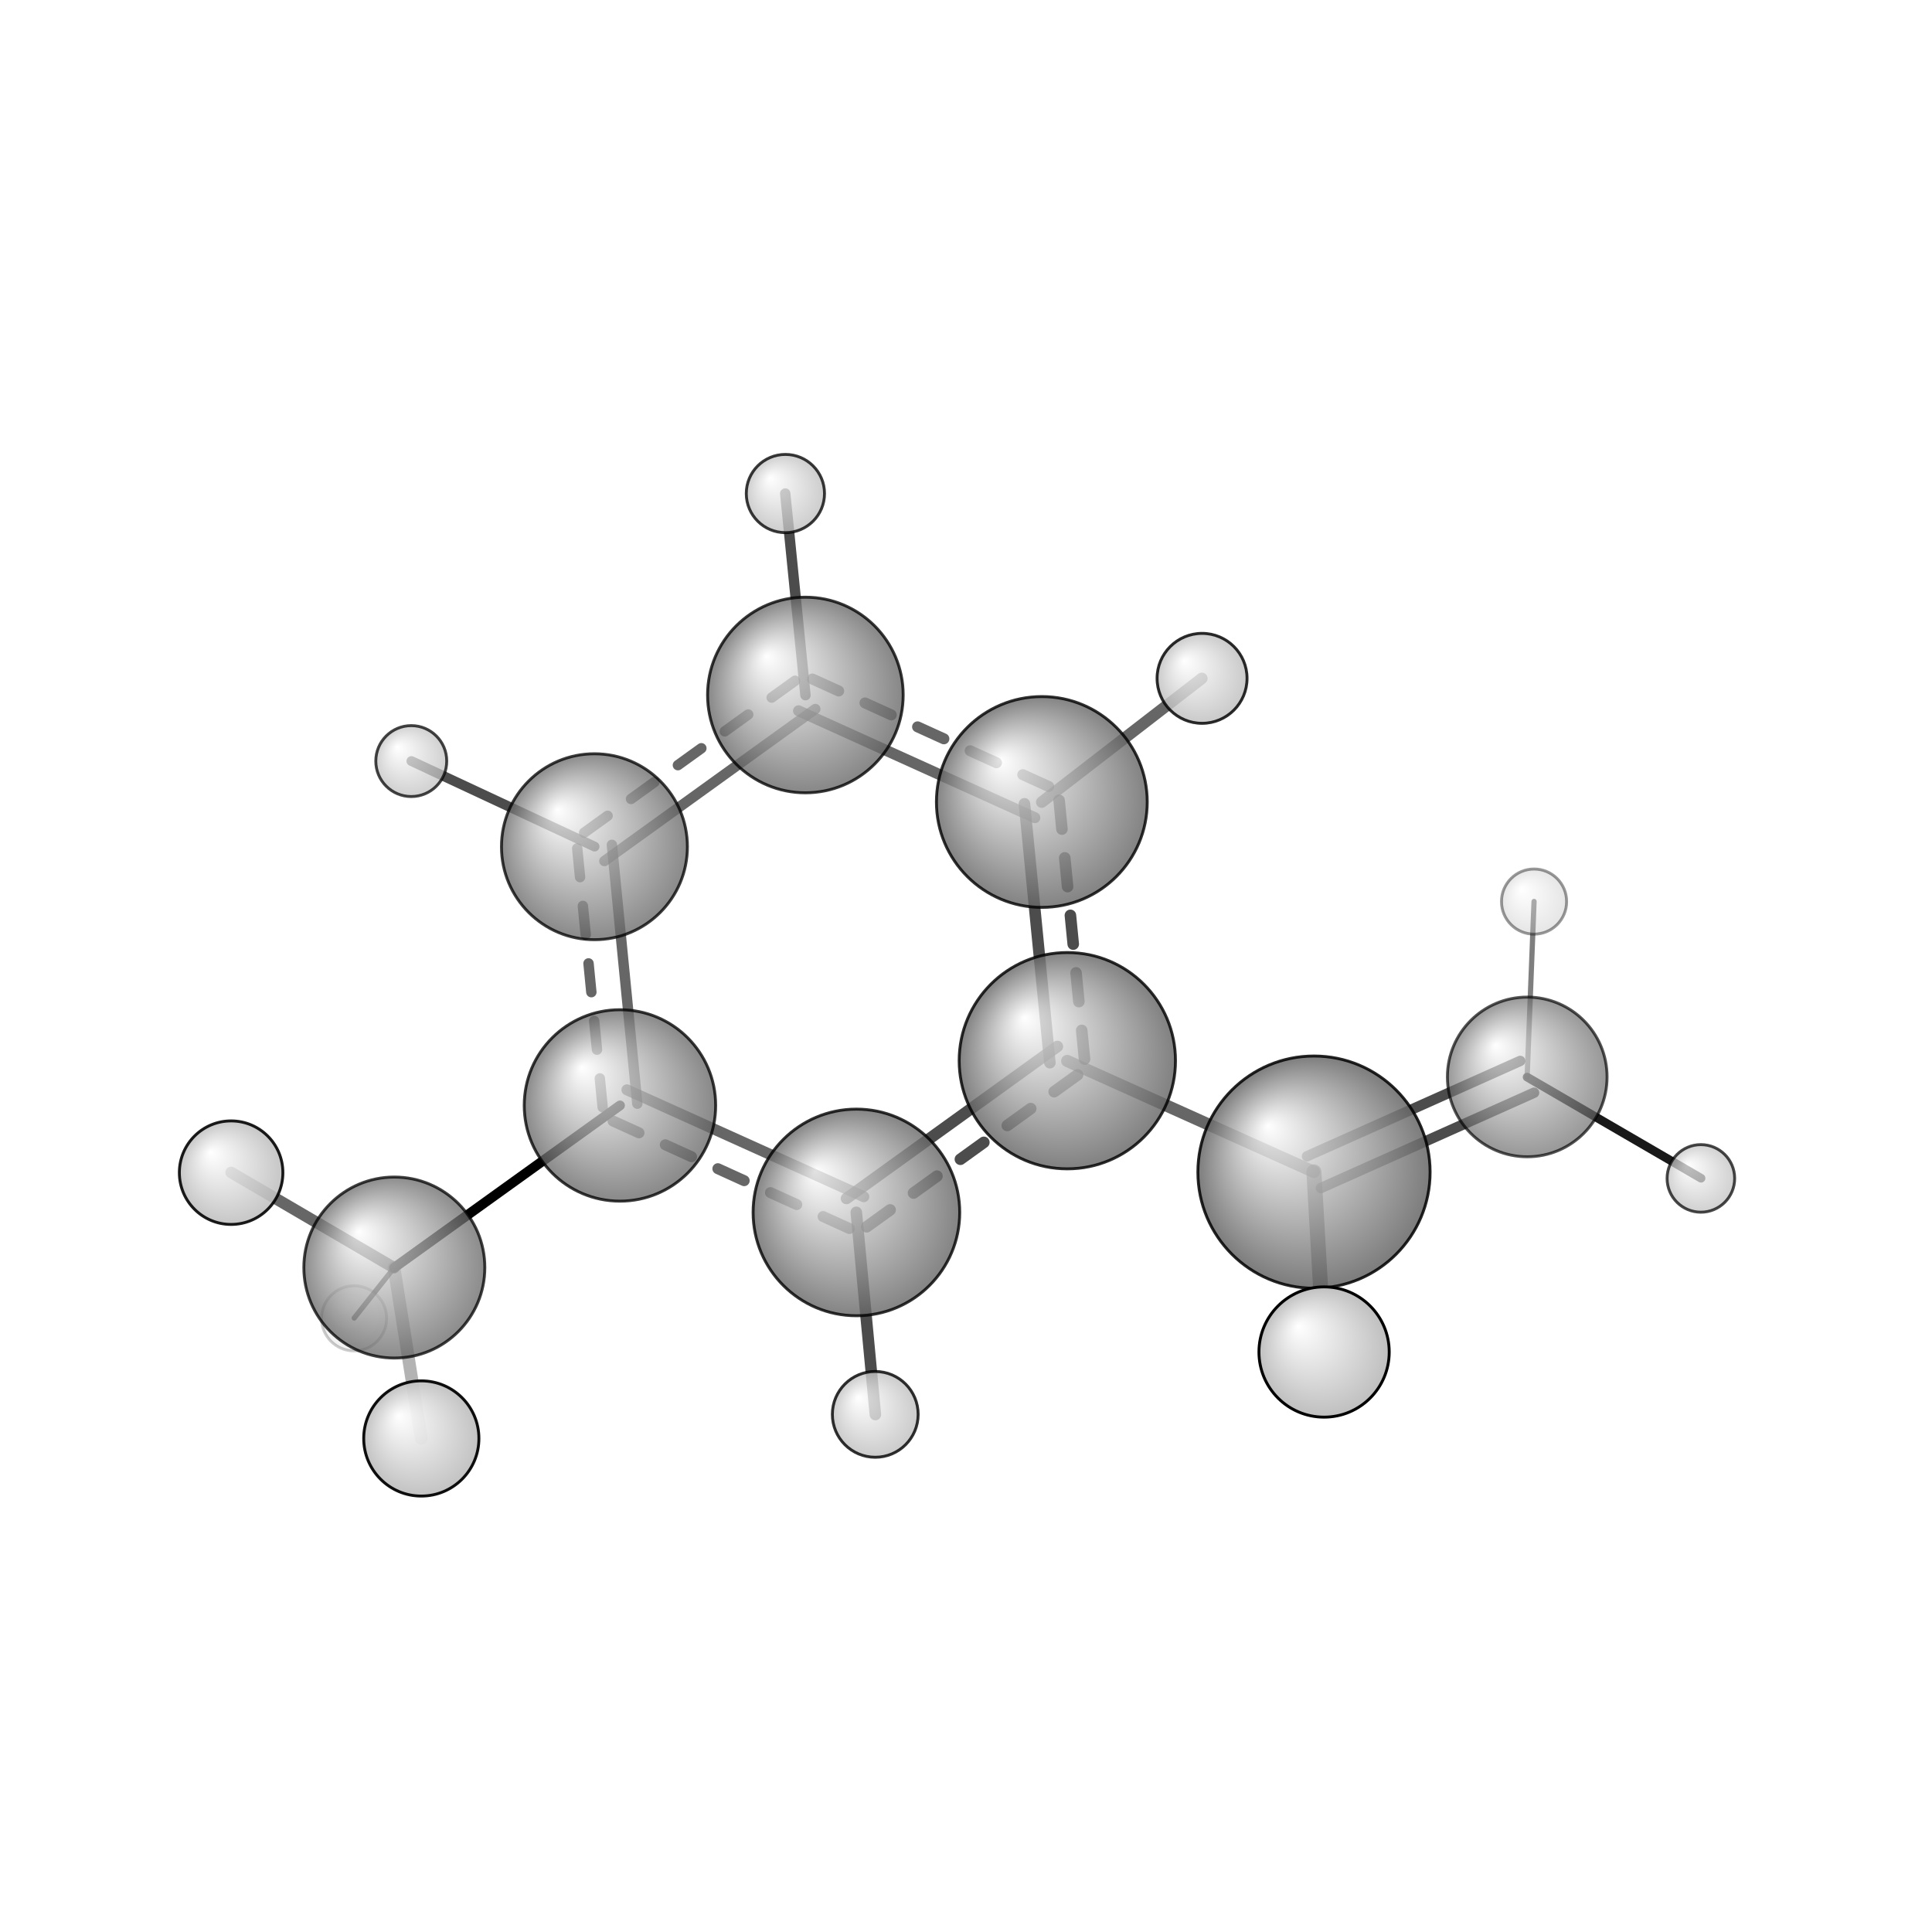 <?xml version="1.0"?>
<svg version="1.1" id="topsvg"
xmlns="http://www.w3.org/2000/svg" xmlns:xlink="http://www.w3.org/1999/xlink"
xmlns:cml="http://www.xml-cml.org/schema" x="0" y="0" width="200px" height="200px" viewBox="0 0 100 100">
<title>7529 - Open Babel Depiction</title>
<rect x="0" y="0" width="100" height="100" fill="white"/>
<defs>
<radialGradient id='radialffffff666666' cx='50%' cy='50%' r='50%' fx='30%' fy='30%'>
  <stop offset=' 0%' stop-color="rgb(255,255,255)"  stop-opacity='1.0'/>
  <stop offset='100%' stop-color="rgb(102,102,102)"  stop-opacity ='1.0'/>
</radialGradient>
<radialGradient id='radialffffffbfbfbf' cx='50%' cy='50%' r='50%' fx='30%' fy='30%'>
  <stop offset=' 0%' stop-color="rgb(255,255,255)"  stop-opacity='1.0'/>
  <stop offset='100%' stop-color="rgb(191,191,191)"  stop-opacity ='1.0'/>
</radialGradient>
</defs>
<g transform="translate(0,0)">
<svg width="100" height="100" x="0" y="0" viewBox="0 0 334.372 243.538"
font-family="sans-serif" stroke="rgb(0,0,0)" stroke-width="4"  stroke-linecap="round">
<line x1="107.3" y1="145.9" x2="68.2" y2="174.0" opacity="1.0" stroke="rgb(0,0,0)"  stroke-width="1.7"/>
<line x1="184.7" y1="138.2" x2="227.4" y2="157.4" opacity="0.6" stroke="rgb(0,0,0)"  stroke-width="2.1"/>
<line x1="148.2" y1="164.4" x2="151.5" y2="199.4" opacity="0.7" stroke="rgb(0,0,0)"  stroke-width="2.0"/>
<line x1="102.9" y1="101.1" x2="71.2" y2="86.3" opacity="0.7" stroke="rgb(0,0,0)"  stroke-width="1.7"/>
<line x1="180.3" y1="93.4" x2="208.0" y2="72.0" opacity="0.6" stroke="rgb(0,0,0)"  stroke-width="2.0"/>
<line x1="139.4" y1="74.9" x2="135.9" y2="40.0" opacity="0.7" stroke="rgb(0,0,0)"  stroke-width="1.8"/>
<line x1="68.2" y1="174.0" x2="40.0" y2="157.5" opacity="0.6" stroke="rgb(0,0,0)"  stroke-width="2.0"/>
<line x1="68.2" y1="174.0" x2="61.3" y2="182.7" opacity="0.7" stroke="rgb(0,0,0)"  stroke-width="0.9"/>
<line x1="68.2" y1="174.0" x2="72.9" y2="203.5" opacity="0.3" stroke="rgb(0,0,0)"  stroke-width="2.2"/>
<line x1="226.2" y1="154.7" x2="263.1" y2="138.2" opacity="0.7" stroke="rgb(0,0,0)"  stroke-width="1.8"/>
<line x1="228.6" y1="160.2" x2="265.5" y2="143.7" opacity="0.7" stroke="rgb(0,0,0)"  stroke-width="1.8"/>
<line x1="227.4" y1="157.4" x2="229.2" y2="188.6" opacity="0.6" stroke="rgb(0,0,0)"  stroke-width="2.6"/>
<line x1="264.3" y1="141.0" x2="294.4" y2="158.5" opacity="0.9" stroke="rgb(0,0,0)"  stroke-width="1.5"/>
<line x1="264.3" y1="141.0" x2="265.5" y2="110.6" opacity="0.5" stroke="rgb(0,0,0)"  stroke-width="0.9"/>
<line x1="149.5" y1="161.7" x2="108.5" y2="143.2" opacity="0.6" stroke="rgb(0,0,0)"  stroke-width="1.9"/>
<line x1="147.0" y1="167.2" x2="106.1" y2="148.6" opacity="0.6" stroke="rgb(0,0,0)"  stroke-width="1.9" stroke-dasharray="5.0,5.0"/>
<line x1="110.3" y1="145.6" x2="105.9" y2="100.8" opacity="0.6" stroke="rgb(0,0,0)"  stroke-width="1.8"/>
<line x1="104.3" y1="146.2" x2="99.9" y2="101.4" opacity="0.6" stroke="rgb(0,0,0)"  stroke-width="1.8" stroke-dasharray="5.0,5.0"/>
<line x1="104.6" y1="103.6" x2="141.1" y2="77.3" opacity="0.6" stroke="rgb(0,0,0)"  stroke-width="1.8"/>
<line x1="101.1" y1="98.7" x2="137.6" y2="72.4" opacity="0.6" stroke="rgb(0,0,0)"  stroke-width="1.8" stroke-dasharray="5.0,5.0"/>
<line x1="138.2" y1="77.6" x2="179.1" y2="96.1" opacity="0.6" stroke="rgb(0,0,0)"  stroke-width="1.9"/>
<line x1="140.6" y1="72.1" x2="181.5" y2="90.7" opacity="0.6" stroke="rgb(0,0,0)"  stroke-width="1.9" stroke-dasharray="5.0,5.0"/>
<line x1="177.3" y1="93.7" x2="181.7" y2="138.5" opacity="0.7" stroke="rgb(0,0,0)"  stroke-width="2.0"/>
<line x1="183.3" y1="93.1" x2="187.7" y2="137.9" opacity="0.7" stroke="rgb(0,0,0)"  stroke-width="2.0" stroke-dasharray="5.0,5.0"/>
<line x1="183.0" y1="135.7" x2="146.5" y2="162.0" opacity="0.7" stroke="rgb(0,0,0)"  stroke-width="2.0"/>
<line x1="186.5" y1="140.6" x2="150.0" y2="166.9" opacity="0.7" stroke="rgb(0,0,0)"  stroke-width="2.0" stroke-dasharray="5.0,5.0"/>
<circle cx="61.282" cy="182.743" r="5.636" opacity="0.2" style="stroke:black;stroke-width:0.5;fill:url(#radialffffffbfbfbf)"/>
<circle cx="265.5" cy="110.62" r="5.636" opacity="0.401" style="stroke:black;stroke-width:0.5;fill:url(#radialffffffbfbfbf)"/>
<circle cx="264.319" cy="140.968" r="13.818" opacity="0.674" style="stroke:black;stroke-width:0.5;fill:url(#radialffffff666666)"/>
<circle cx="294.372" cy="158.531" r="5.847" opacity="0.72" style="stroke:black;stroke-width:0.5;fill:url(#radialffffffbfbfbf)"/>
<circle cx="71.178" cy="86.304" r="6.138" opacity="0.738" style="stroke:black;stroke-width:0.5;fill:url(#radialffffffbfbfbf)"/>
<circle cx="68.248" cy="173.957" r="15.661" opacity="0.753" style="stroke:black;stroke-width:0.5;fill:url(#radialffffff666666)"/>
<circle cx="102.879" cy="101.127" r="16.09" opacity="0.763" style="stroke:black;stroke-width:0.5;fill:url(#radialffffff666666)"/>
<circle cx="107.296" cy="145.902" r="16.565" opacity="0.774" style="stroke:black;stroke-width:0.5;fill:url(#radialffffff666666)"/>
<circle cx="135.929" cy="40" r="6.77" opacity="0.775" style="stroke:black;stroke-width:0.5;fill:url(#radialffffffbfbfbf)"/>
<circle cx="139.387" cy="74.866" r="16.927" opacity="0.783" style="stroke:black;stroke-width:0.5;fill:url(#radialffffff666666)"/>
<circle cx="148.219" cy="164.419" r="17.88" opacity="0.804" style="stroke:black;stroke-width:0.5;fill:url(#radialffffff666666)"/>
<circle cx="151.481" cy="199.369" r="7.423" opacity="0.811" style="stroke:black;stroke-width:0.5;fill:url(#radialffffffbfbfbf)"/>
<circle cx="180.31" cy="93.383" r="18.243" opacity="0.812" style="stroke:black;stroke-width:0.5;fill:url(#radialffffff666666)"/>
<circle cx="184.724" cy="138.158" r="18.718" opacity="0.823" style="stroke:black;stroke-width:0.5;fill:url(#radialffffff666666)"/>
<circle cx="208.042" cy="71.985" r="7.785" opacity="0.831" style="stroke:black;stroke-width:0.5;fill:url(#radialffffffbfbfbf)"/>
<circle cx="227.414" cy="157.443" r="20.095" opacity="0.853" style="stroke:black;stroke-width:0.5;fill:url(#radialffffff666666)"/>
<circle cx="40" cy="157.537" r="8.958" opacity="0.891" style="stroke:black;stroke-width:0.5;fill:url(#radialffffffbfbfbf)"/>
<circle cx="72.917" cy="203.538" r="9.969" opacity="0.94" style="stroke:black;stroke-width:0.5;fill:url(#radialffffffbfbfbf)"/>
<circle cx="229.16" cy="188.576" r="11.273" opacity="1" style="stroke:black;stroke-width:0.5;fill:url(#radialffffffbfbfbf)"/>
</svg>
</g>
</svg>
